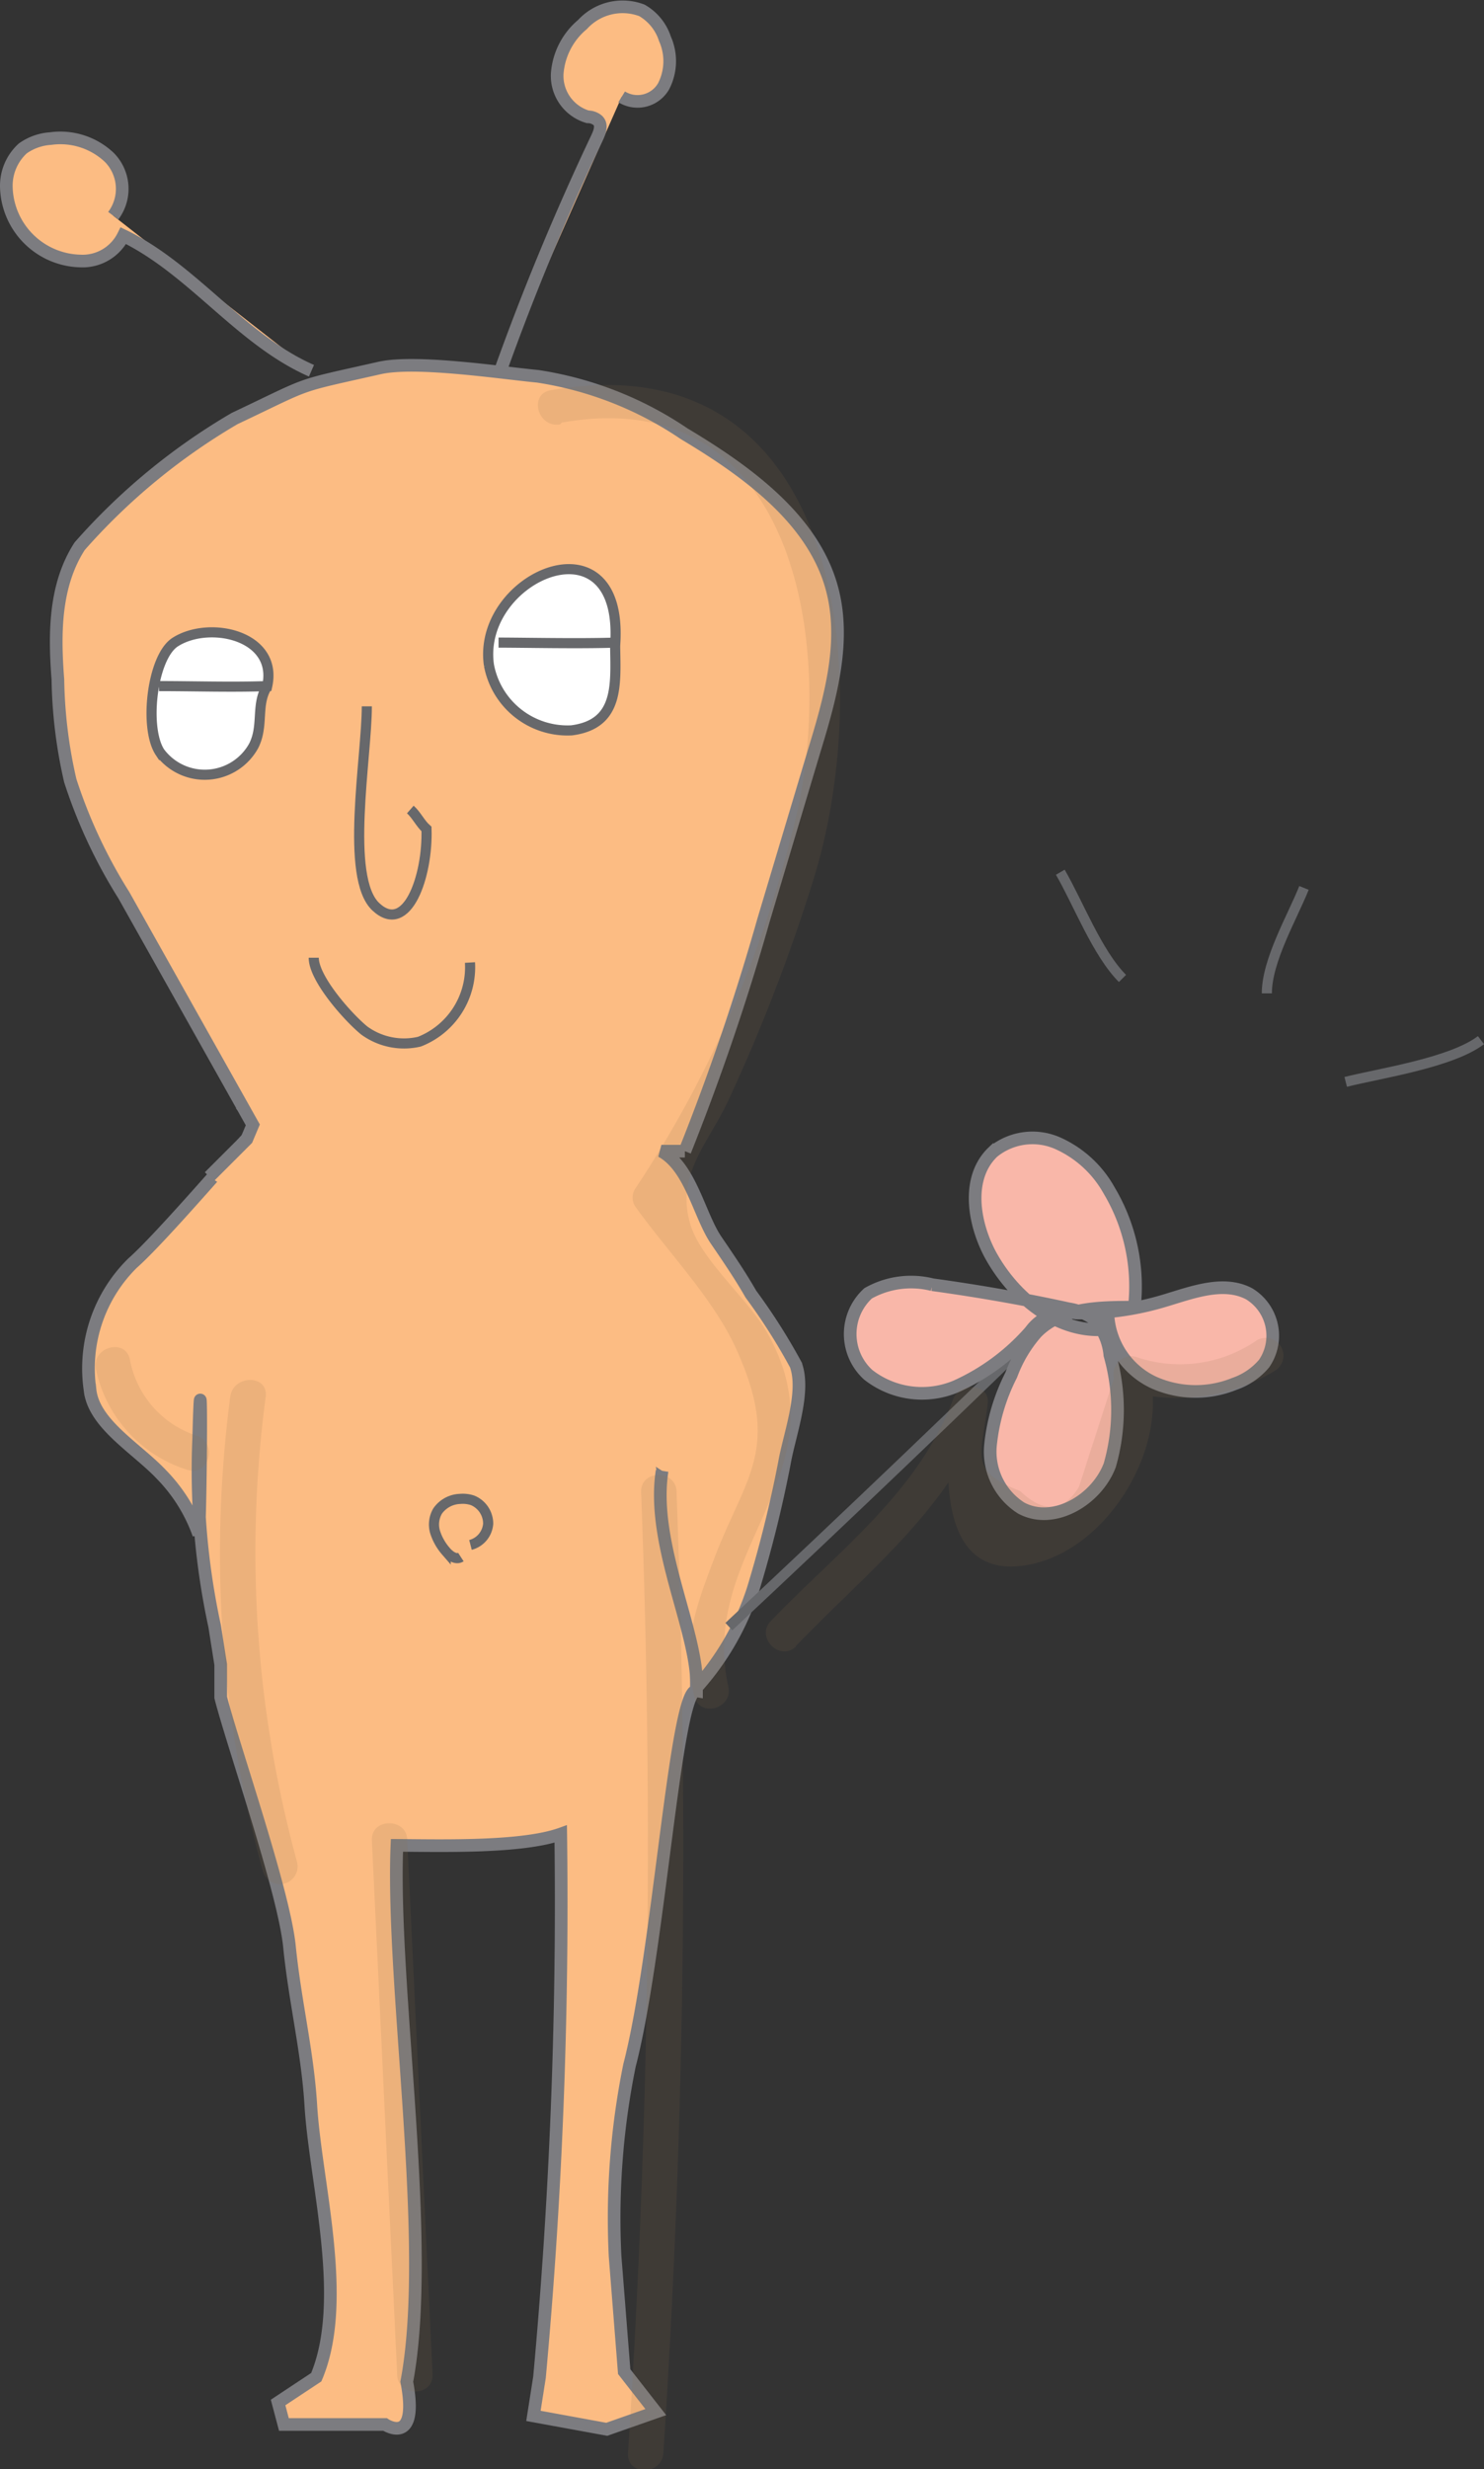 <svg xmlns="http://www.w3.org/2000/svg" viewBox="0 0 58.7 97.63"><rect x="0" y="0" width="58.7" height="97.63" fill="#333333" stroke="none"/><defs><style>.cls-1{fill:none;}.cls-1,.cls-3{stroke:#67686b;stroke-width:0.4px;}.cls-2{fill:#fcbc83;}.cls-2,.cls-4{stroke:#7c7c80;stroke-width:0.5px;}.cls-3{fill:#fff;}.cls-4{fill:#f9b7a9;}.cls-5{opacity:0.14;}.cls-6{fill:#896b4a;}</style></defs><g id="Layer_2" data-name="Layer 2"><g id="Layer_1-2" data-name="Layer 1"><path class="cls-1" d="M44.4,38.69c-1-1-1.76-3-2.46-4.2"/><path class="cls-1" d="M50.11,39.28c0-1.3,1-3,1.47-4.17"/><path class="cls-1" d="M53.23,42.78c1.3-.33,4.17-.75,5.35-1.65"/><path class="cls-2" d="M25.61,54.75l1.94,10.76v1.35c-.83-.14-1.47,10.27-2.65,14.81a30.29,30.29,0,0,0-.57,7.55l.36,4.56,1.25,1.6L24,96.06l-2.9-.53L21.34,94a205.57,205.57,0,0,0,.84-21.48c-1.54.55-4.73.46-6.48.45-.23,5.59,1.42,15.78.39,21.21.49,2.59-.86,1.69-.86,1.69h-4L11,95l1.51-1c1.27-3,0-7.57-.21-10.66-.12-2.16-.63-4.17-.85-6.37s-2.25-8-2.72-9.85V65.82L8.49,64.3a29.06,29.06,0,0,1-.63-7.43c.12-4.57.09,2.56,0,3.8a6.49,6.49,0,0,0-1.47-2.36c-1-1.06-2.69-2-2.83-3.36a5.84,5.84,0,0,1,1.68-5c1.14-1,4.37-4.79,5.06-5.51l-.79-.78"/><path class="cls-2" d="M26.19,58.16c-.46,2.91,1.45,6.43,1.36,8.57a10.78,10.78,0,0,0,2.24-3.89,48.75,48.75,0,0,0,1.24-5c.19-1.09.84-2.79.45-3.87a23.82,23.82,0,0,0-1.78-2.8c-.41-.72-.91-1.45-1.38-2.14-.67-1-1-2.87-2.16-3.51h.93a93.48,93.48,0,0,0,3.11-9.13l2-6.68c.66-2.16,1.31-4.45.66-6.61-.79-2.62-3.31-4.46-5.8-5.95a14.11,14.11,0,0,0-5.79-2.27c-1.47-.14-4.82-.65-6.25-.33-3.46.78-2.59.51-5.74,2a24.91,24.91,0,0,0-6.13,5.05c-1,1.55-1,3.47-.86,5.27a19,19,0,0,0,.49,4A20.15,20.15,0,0,0,4.9,35.4L10,44.48l-.24.57.24-.57-.24.57h0l-.48.48-1,1"/><path class="cls-1" d="M12.41,37.87c0,.83,1.36,2.36,2,2.88a2.67,2.67,0,0,0,2.18.44,3.16,3.16,0,0,0,2-3.13"/><path class="cls-1" d="M14.51,27.93c0,2-.88,6.78.36,7.93s2.06-1.23,2-3.08c-.24-.21-.4-.56-.64-.77"/><path class="cls-3" d="M19.72,25.41c1.05,0,3.17.05,4.62,0,.29-5.12-5.5-2.6-5,.89a3.16,3.16,0,0,0,3.27,2.58c2-.26,1.72-2,1.72-3.61"/><path class="cls-3" d="M6.29,27.13c1.42,0,2.87.05,4.28,0,.44-2-2.28-2.61-3.64-1.74-.92.59-1.24,3.4-.6,4.36a2.21,2.21,0,0,0,3.7-.25c.42-.81.07-1.66.55-2.38"/><path class="cls-1" d="M18.23,61.57c-.2.13-.45-.06-.6-.24a2.13,2.13,0,0,1-.42-.75,1.05,1.05,0,0,1,.1-.83,1.13,1.13,0,0,1,.89-.48,1.21,1.21,0,0,1,.5.06,1,1,0,0,1,.61.92.94.94,0,0,1-.7.84"/><path class="cls-1" d="M28.83,64.32q7-6.55,13.89-13.28"/><path class="cls-4" d="M43.91,52.55c-2,.28-3.84-1.25-4.77-3-.65-1.26-.91-3,.14-4a2.47,2.47,0,0,1,2.59-.33,4.37,4.37,0,0,1,2,1.85,7.41,7.41,0,0,1,1,4.62c-1.37,0-2.89,0-3.87,1a5.33,5.33,0,0,0-1,1.68,7.83,7.83,0,0,0-.82,2.77,2.64,2.64,0,0,0,1.21,2.49c1.29.7,3-.33,3.51-1.7a7.94,7.94,0,0,0,0-4.35,2.39,2.39,0,0,0-.64-1.43,2.36,2.36,0,0,0-1-.4c-1.78-.39-3.57-.7-5.38-.95a3.46,3.46,0,0,0-2.54.34,2.18,2.18,0,0,0,0,3.22,3.45,3.45,0,0,0,3.48.46,8.58,8.58,0,0,0,2.94-2.18,1.81,1.81,0,0,1,1.8-.72,11.43,11.43,0,0,0,3.48-.48c1.11-.33,2.35-.82,3.37-.28A1.94,1.94,0,0,1,50,53.92a2.67,2.67,0,0,1-1.17.8,4.07,4.07,0,0,1-3.21-.06,3.15,3.15,0,0,1-1.79-2.59"/><g class="cls-5"><path class="cls-6" d="M22.22,16.71C31.85,15,33.14,26.41,31.31,33a45.19,45.19,0,0,1-6.18,14,.65.65,0,0,0,0,.71c1.26,1.77,3.11,3.66,4,5.65,1.77,3.91.38,5-.85,8.19-.76,2-1.3,3.39-.82,5.51.2.88,1.55.51,1.35-.37-1.22-5.44,4.66-8.49,1.53-14-.73-1.29-2.51-2.78-3-4.17-.66-2,.62-3.23,1.43-4.92a69.67,69.67,0,0,0,3.34-8.61c2.58-8,1.3-21.6-10.33-19.56-.88.16-.51,1.51.38,1.35Z"/></g><g class="cls-5"><path class="cls-6" d="M25.36,59A366.54,366.54,0,0,1,24.84,97c-.06.9,1.34.9,1.4,0A366.54,366.54,0,0,0,26.76,59c0-.9-1.43-.9-1.4,0Z"/></g><g class="cls-5"><path class="cls-6" d="M31.48,65.09c2.88-3,6.09-5.42,7.57-9.39l-1.38-.19c-.25,2.17-.75,7,2.93,6.38,3.26-.54,5.73-4.81,4.81-7.75l-.86.86a7.47,7.47,0,0,0,5.87-.79A.7.7,0,0,0,49.71,53a5.33,5.33,0,0,1-4.79.65.71.71,0,0,0-.86.86l-1.38,4.28c-.6,1-1.38,1.06-2.33.17-2.07-.82-1.52-1.38-1.28-3.45.1-.83-1.12-.87-1.37-.18-1.37,3.67-4.55,6-7.21,8.77-.62.64.36,1.63,1,1Z"/></g><g class="cls-5"><path class="cls-6" d="M14.71,72.77l1,21.12c0,.9,1.44.9,1.4,0l-1-21.12c0-.9-1.44-.9-1.4,0Z"/></g><g class="cls-5"><path class="cls-6" d="M3.79,54.12a5.32,5.32,0,0,0,3.62,4c.86.28,1.22-1.07.37-1.35a3.92,3.92,0,0,1-2.64-3c-.17-.88-1.52-.51-1.35.37Z"/></g><g class="cls-5"><path class="cls-6" d="M9.11,55.22A47.36,47.36,0,0,0,10.4,74a.7.7,0,0,0,1.35-.37,46.44,46.44,0,0,1-1.24-18.4c.11-.89-1.29-.88-1.4,0Z"/></g><path class="cls-2" d="M12.32,14.66c-2.8-1.23-4.68-4-7.44-5.34a1.8,1.8,0,0,1-1.72,1A3,3,0,0,1,.25,7.37,2,2,0,0,1,.9,5.87,2.13,2.13,0,0,1,2,5.48a2.82,2.82,0,0,1,2.33.75,1.77,1.77,0,0,1,.15,2.3"/><path class="cls-2" d="M19.77,14.73Q21.46,10,23.63,5.42c.1-.22.2-.5,0-.67a.6.6,0,0,0-.38-.13,1.69,1.69,0,0,1-1.21-1.7,2.8,2.8,0,0,1,1-1.95A2.15,2.15,0,0,1,25.39.41a2,2,0,0,1,.91,1.12,2.17,2.17,0,0,1-.05,1.88,1.19,1.19,0,0,1-1.66.42"/></g></g></svg>